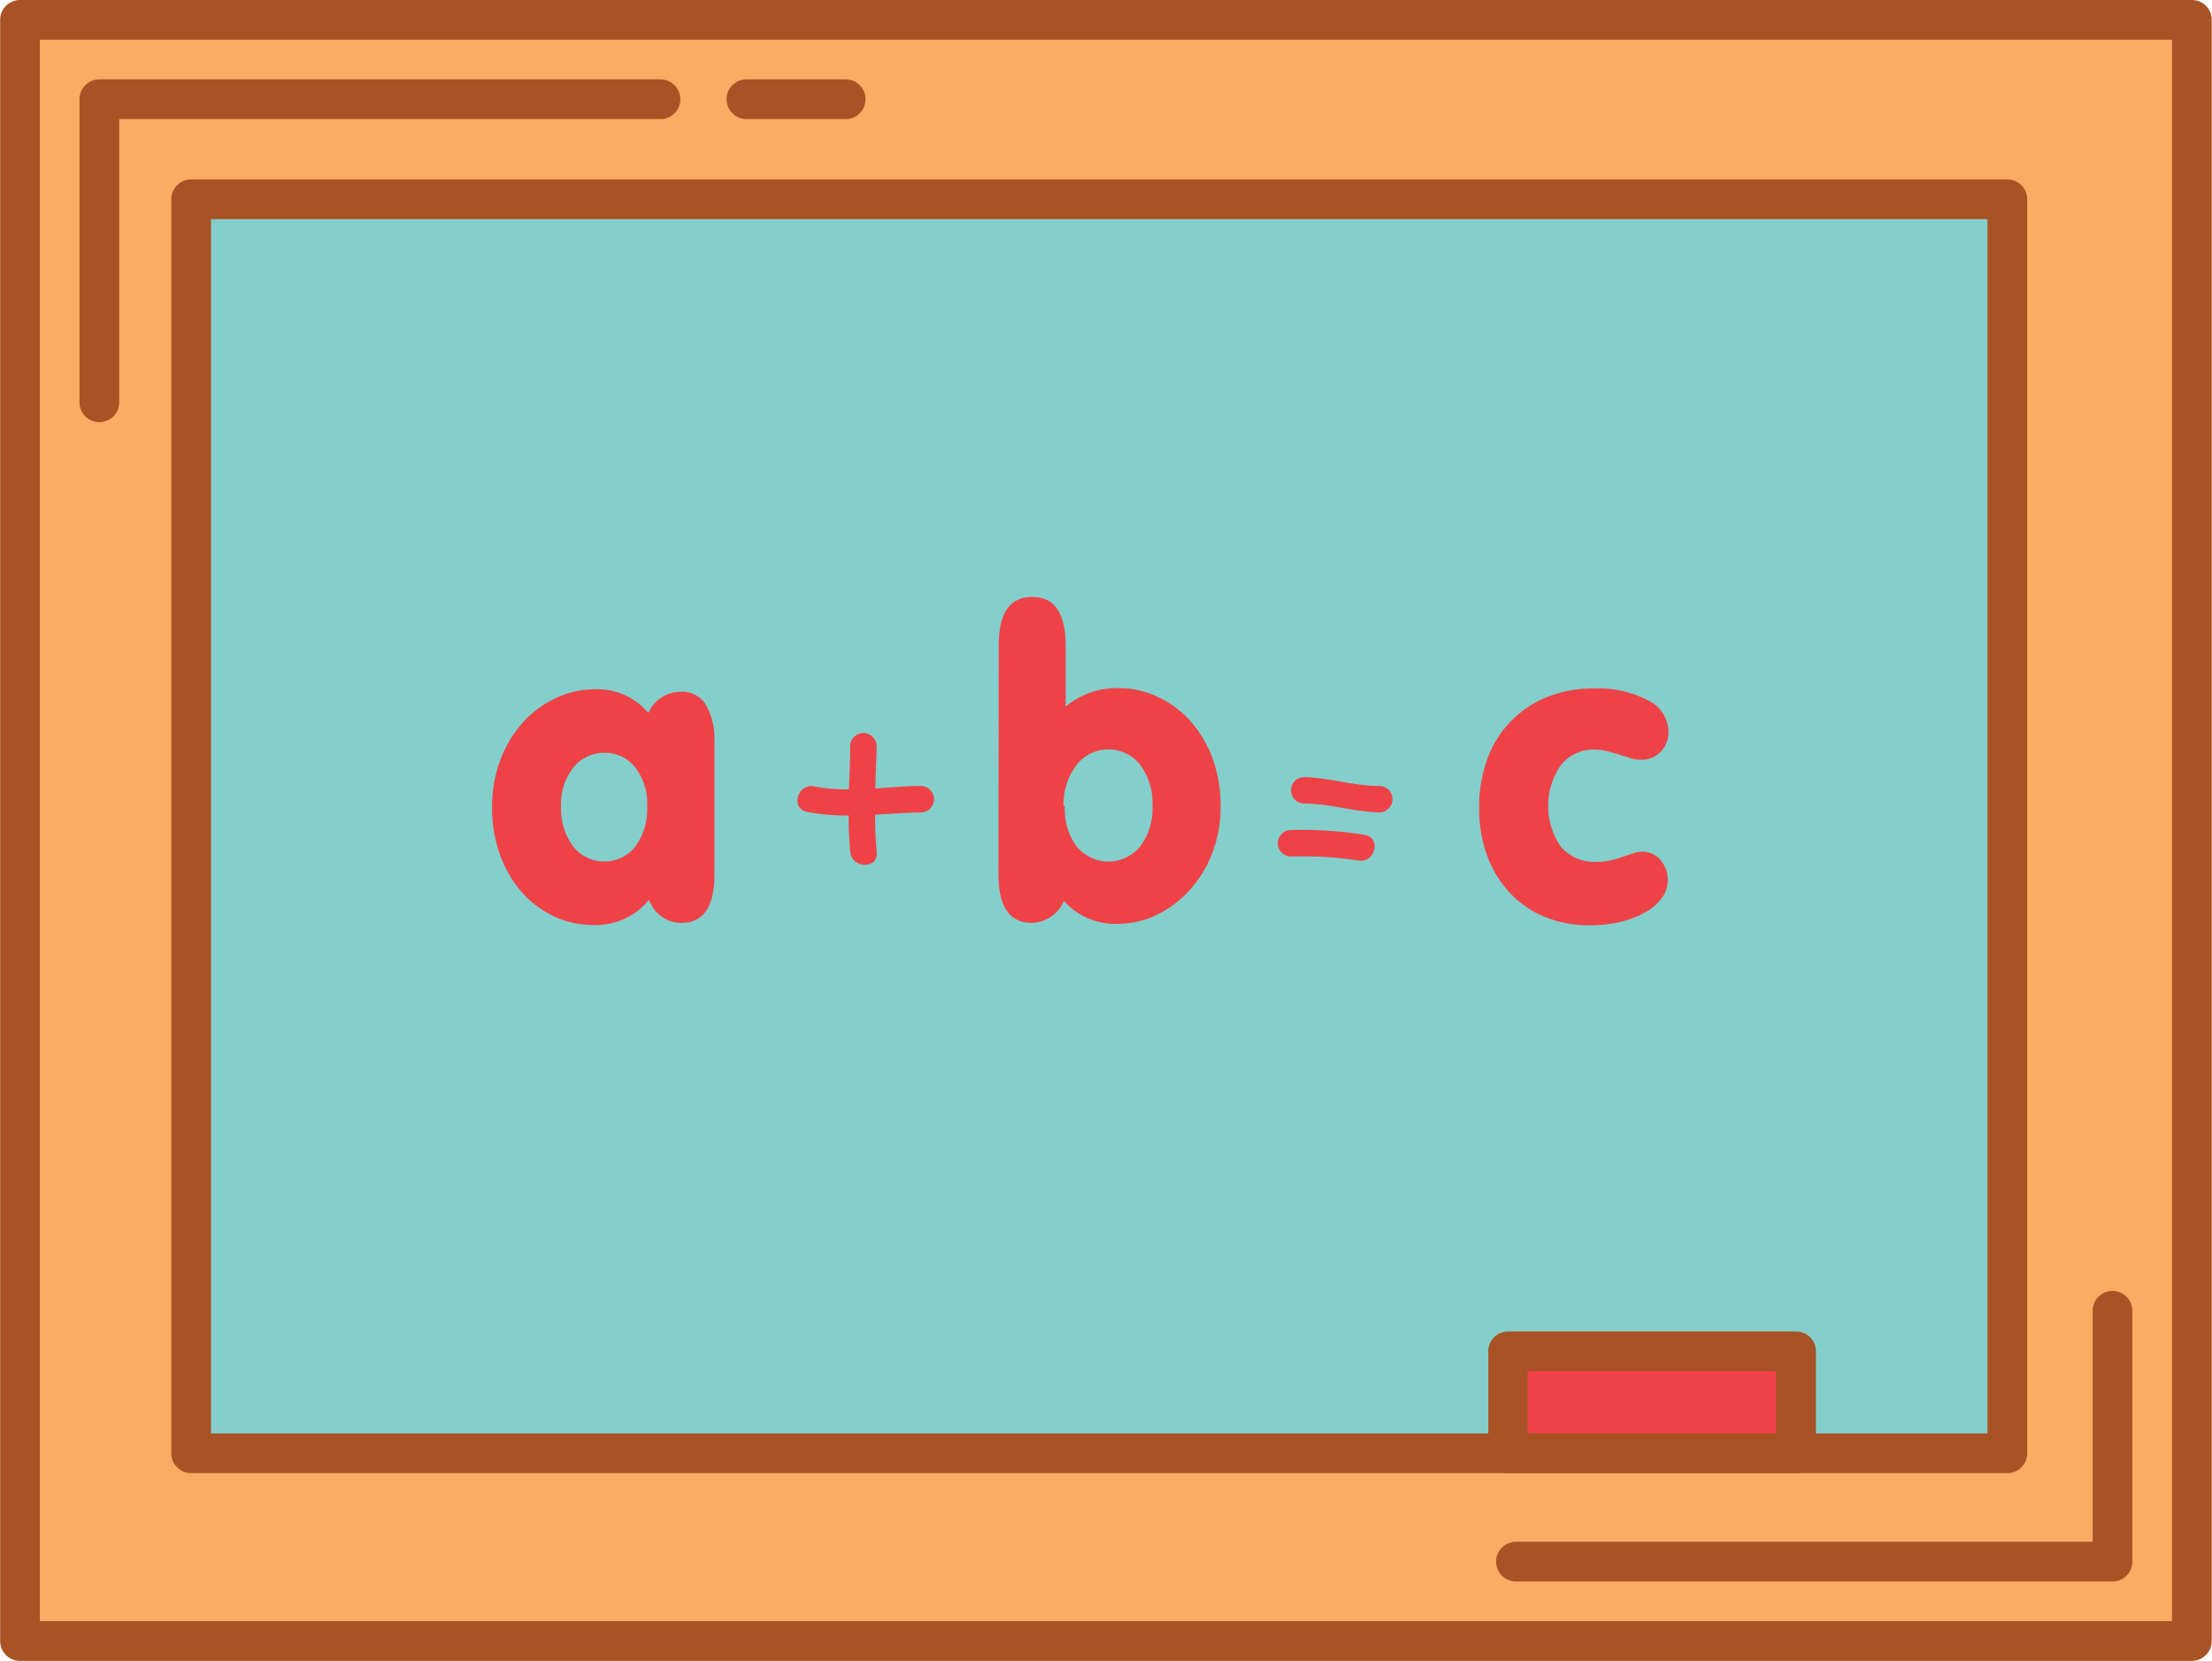 <svg xmlns="http://www.w3.org/2000/svg" viewBox="-0.011 0 167.223 125.54"><title>Depositphotos_88018654_03</title><g data-name="Layer 2"><g data-name="Layer 1"><g data-name="Layer 2"><g data-name="Layer 1-2"><path fill="#faab64" d="M1.5 1.5h164.19v122.54H1.5z"/><path d="M165.69 125.54H1.5A1.5 1.5 0 0 1 0 124V1.5A1.5 1.5 0 0 1 1.5 0h164.19a1.5 1.5 0 0 1 1.5 1.5V124a1.5 1.5 0 0 1-1.46 1.54zM3 122.54h161.19V3H3z" fill="#a85225"/><path fill="#84cfcc" d="M14.44 15.06h137.3v94.79H14.44z"/><path d="M151.74 111.35H14.44a1.5 1.5 0 0 1-1.5-1.5V15.06a1.5 1.5 0 0 1 1.5-1.5h137.3a1.5 1.5 0 0 1 1.5 1.5v94.79a1.5 1.5 0 0 1-1.5 1.5zm-135.8-3h134.3V16.56H15.94z" fill="#a85225"/><path fill="#ef4247" d="M113.97 102.13h21.77v7.71h-21.77z"/><path d="M135.74 111.35H114a1.5 1.5 0 0 1-1.5-1.5v-7.71a1.5 1.5 0 0 1 1.5-1.5h21.77a1.5 1.5 0 0 1 1.5 1.5v7.71a1.5 1.5 0 0 1-1.5 1.5zm-20.27-3h18.77v-4.71h-18.77z" fill="#a85225"/><path d="M54 66.08q0 3.68-2.5 3.68A2.57 2.57 0 0 1 49.06 68a5.17 5.17 0 0 1-4.22 1.92 6.93 6.93 0 0 1-2.93-.64 7.39 7.39 0 0 1-2.45-1.82 8.78 8.78 0 0 1-1.66-2.82 10.28 10.28 0 0 1-.61-3.64 9.86 9.86 0 0 1 .62-3.55 9 9 0 0 1 1.7-2.83A7.76 7.76 0 0 1 42 52.77a7 7 0 0 1 3-.67 5 5 0 0 1 4 1.79 2.69 2.69 0 0 1 2.4-1.6 2.12 2.12 0 0 1 1.9.9 5.08 5.08 0 0 1 .7 2.75zM42.41 61a4.62 4.62 0 0 0 .93 3 2.92 2.92 0 0 0 2.34 1.11A2.86 2.86 0 0 0 48 64a4.68 4.68 0 0 0 .91-3 4.44 4.44 0 0 0-.91-3 2.9 2.9 0 0 0-2.3-1.1 3 3 0 0 0-2.35 1.1 4.38 4.38 0 0 0-.94 3z" fill="#ef4247"/><path d="M75.49 48.8q0-3.68 2.53-3.68t2.53 3.68v4.61a6.12 6.12 0 0 1 1.71-1 5.91 5.91 0 0 1 2.26-.4 6.82 6.82 0 0 1 3 .67A7.63 7.63 0 0 1 90 54.52a9.14 9.14 0 0 1 1.68 2.86 10.32 10.32 0 0 1 .58 3.62 9.55 9.55 0 0 1-.62 3.47 8.89 8.89 0 0 1-1.7 2.8 8.14 8.14 0 0 1-2.48 1.87 6.63 6.63 0 0 1-2.94.69 5.21 5.21 0 0 1-4.1-1.73A2.74 2.74 0 0 1 78 69.76q-2.53 0-2.53-3.68zm5 12.13A4.67 4.67 0 0 0 81.4 64a3.1 3.1 0 0 0 4.77 0 4.7 4.7 0 0 0 .94-3.07 4.81 4.81 0 0 0-.94-3.14 3.06 3.06 0 0 0-4.77 0 4.79 4.79 0 0 0-1 3.14z" fill="#ef4247"/><path d="M111.81 61a10.32 10.32 0 0 1 .61-3.6 7.9 7.9 0 0 1 4.48-4.69 9.17 9.17 0 0 1 3.58-.67 8.1 8.1 0 0 1 4.1.9 2.66 2.66 0 0 1 1.54 2.34 2.14 2.14 0 0 1-.58 1.54 2 2 0 0 1-1.5.61 2.77 2.77 0 0 1-.75-.11l-.83-.26q-.43-.14-.93-.27a4.17 4.17 0 0 0-1-.13 3.15 3.15 0 0 0-2.53 1.16 5.41 5.41 0 0 0 0 6.2 3.38 3.38 0 0 0 2.7 1.13 4.68 4.68 0 0 0 1-.11 9.51 9.51 0 0 0 .93-.26l.8-.27a2.11 2.11 0 0 1 .69-.13 1.76 1.76 0 0 1 1.41.64 2.31 2.31 0 0 1 .54 1.54 2.2 2.2 0 0 1-.43 1.29 3.9 3.9 0 0 1-1.22 1.08 7 7 0 0 1-1.87.74 9.85 9.85 0 0 1-2.4.27 8.73 8.73 0 0 1-3.39-.64 7.51 7.51 0 0 1-2.64-1.82 8.34 8.34 0 0 1-1.71-2.82 10.38 10.38 0 0 1-.6-3.66z" fill="#ef4247"/><path d="M159.69 119.54h-45.1a1.5 1.5 0 0 1 0-3h43.6V99.08a1.5 1.5 0 0 1 3 0v19a1.5 1.5 0 0 1-1.5 1.46z" fill="#a85225"/><path d="M63.92 9h-7.5a1.5 1.5 0 0 1 0-3h7.5a1.5 1.5 0 1 1 0 3z" fill="#a85225"/><path d="M7.5 31.91a1.5 1.5 0 0 1-1.5-1.5V7.5A1.5 1.5 0 0 1 7.5 6h42.42a1.5 1.5 0 0 1 0 3H9v21.41a1.5 1.5 0 0 1-1.5 1.5z" fill="#a85225"/><path d="M69.59 59.41c-1.15 0-2.29.12-3.42.19 0-1.06.08-2.13.09-3.19a1 1 0 0 0-2 0c0 1.09-.06 2.18-.09 3.26a14 14 0 0 1-2.64-.23c-1.26-.24-1.8 1.68-.53 1.93a16.41 16.41 0 0 0 3.15.27 26 26 0 0 0 .12 2.77c.13 1.27 2.14 1.28 2 0a26.28 26.28 0 0 1-.12-2.83c1.14-.06 2.29-.15 3.45-.17a1 1 0 0 0 0-2z" fill="#ef4247"/><path d="M104.26 59.41c-1.91 0-3.75-.62-5.67-.67a1 1 0 0 0 0 2c1.91 0 3.76.62 5.67.67a1 1 0 0 0 0-2z" fill="#ef4247"/><path d="M103.19 63.11a30.32 30.32 0 0 0-5.6-.37 1 1 0 0 0 0 2 27.54 27.54 0 0 1 5.07.3c1.26.24 1.79-1.69.53-1.93z" fill="#ef4247"/></g></g></g></g></svg>